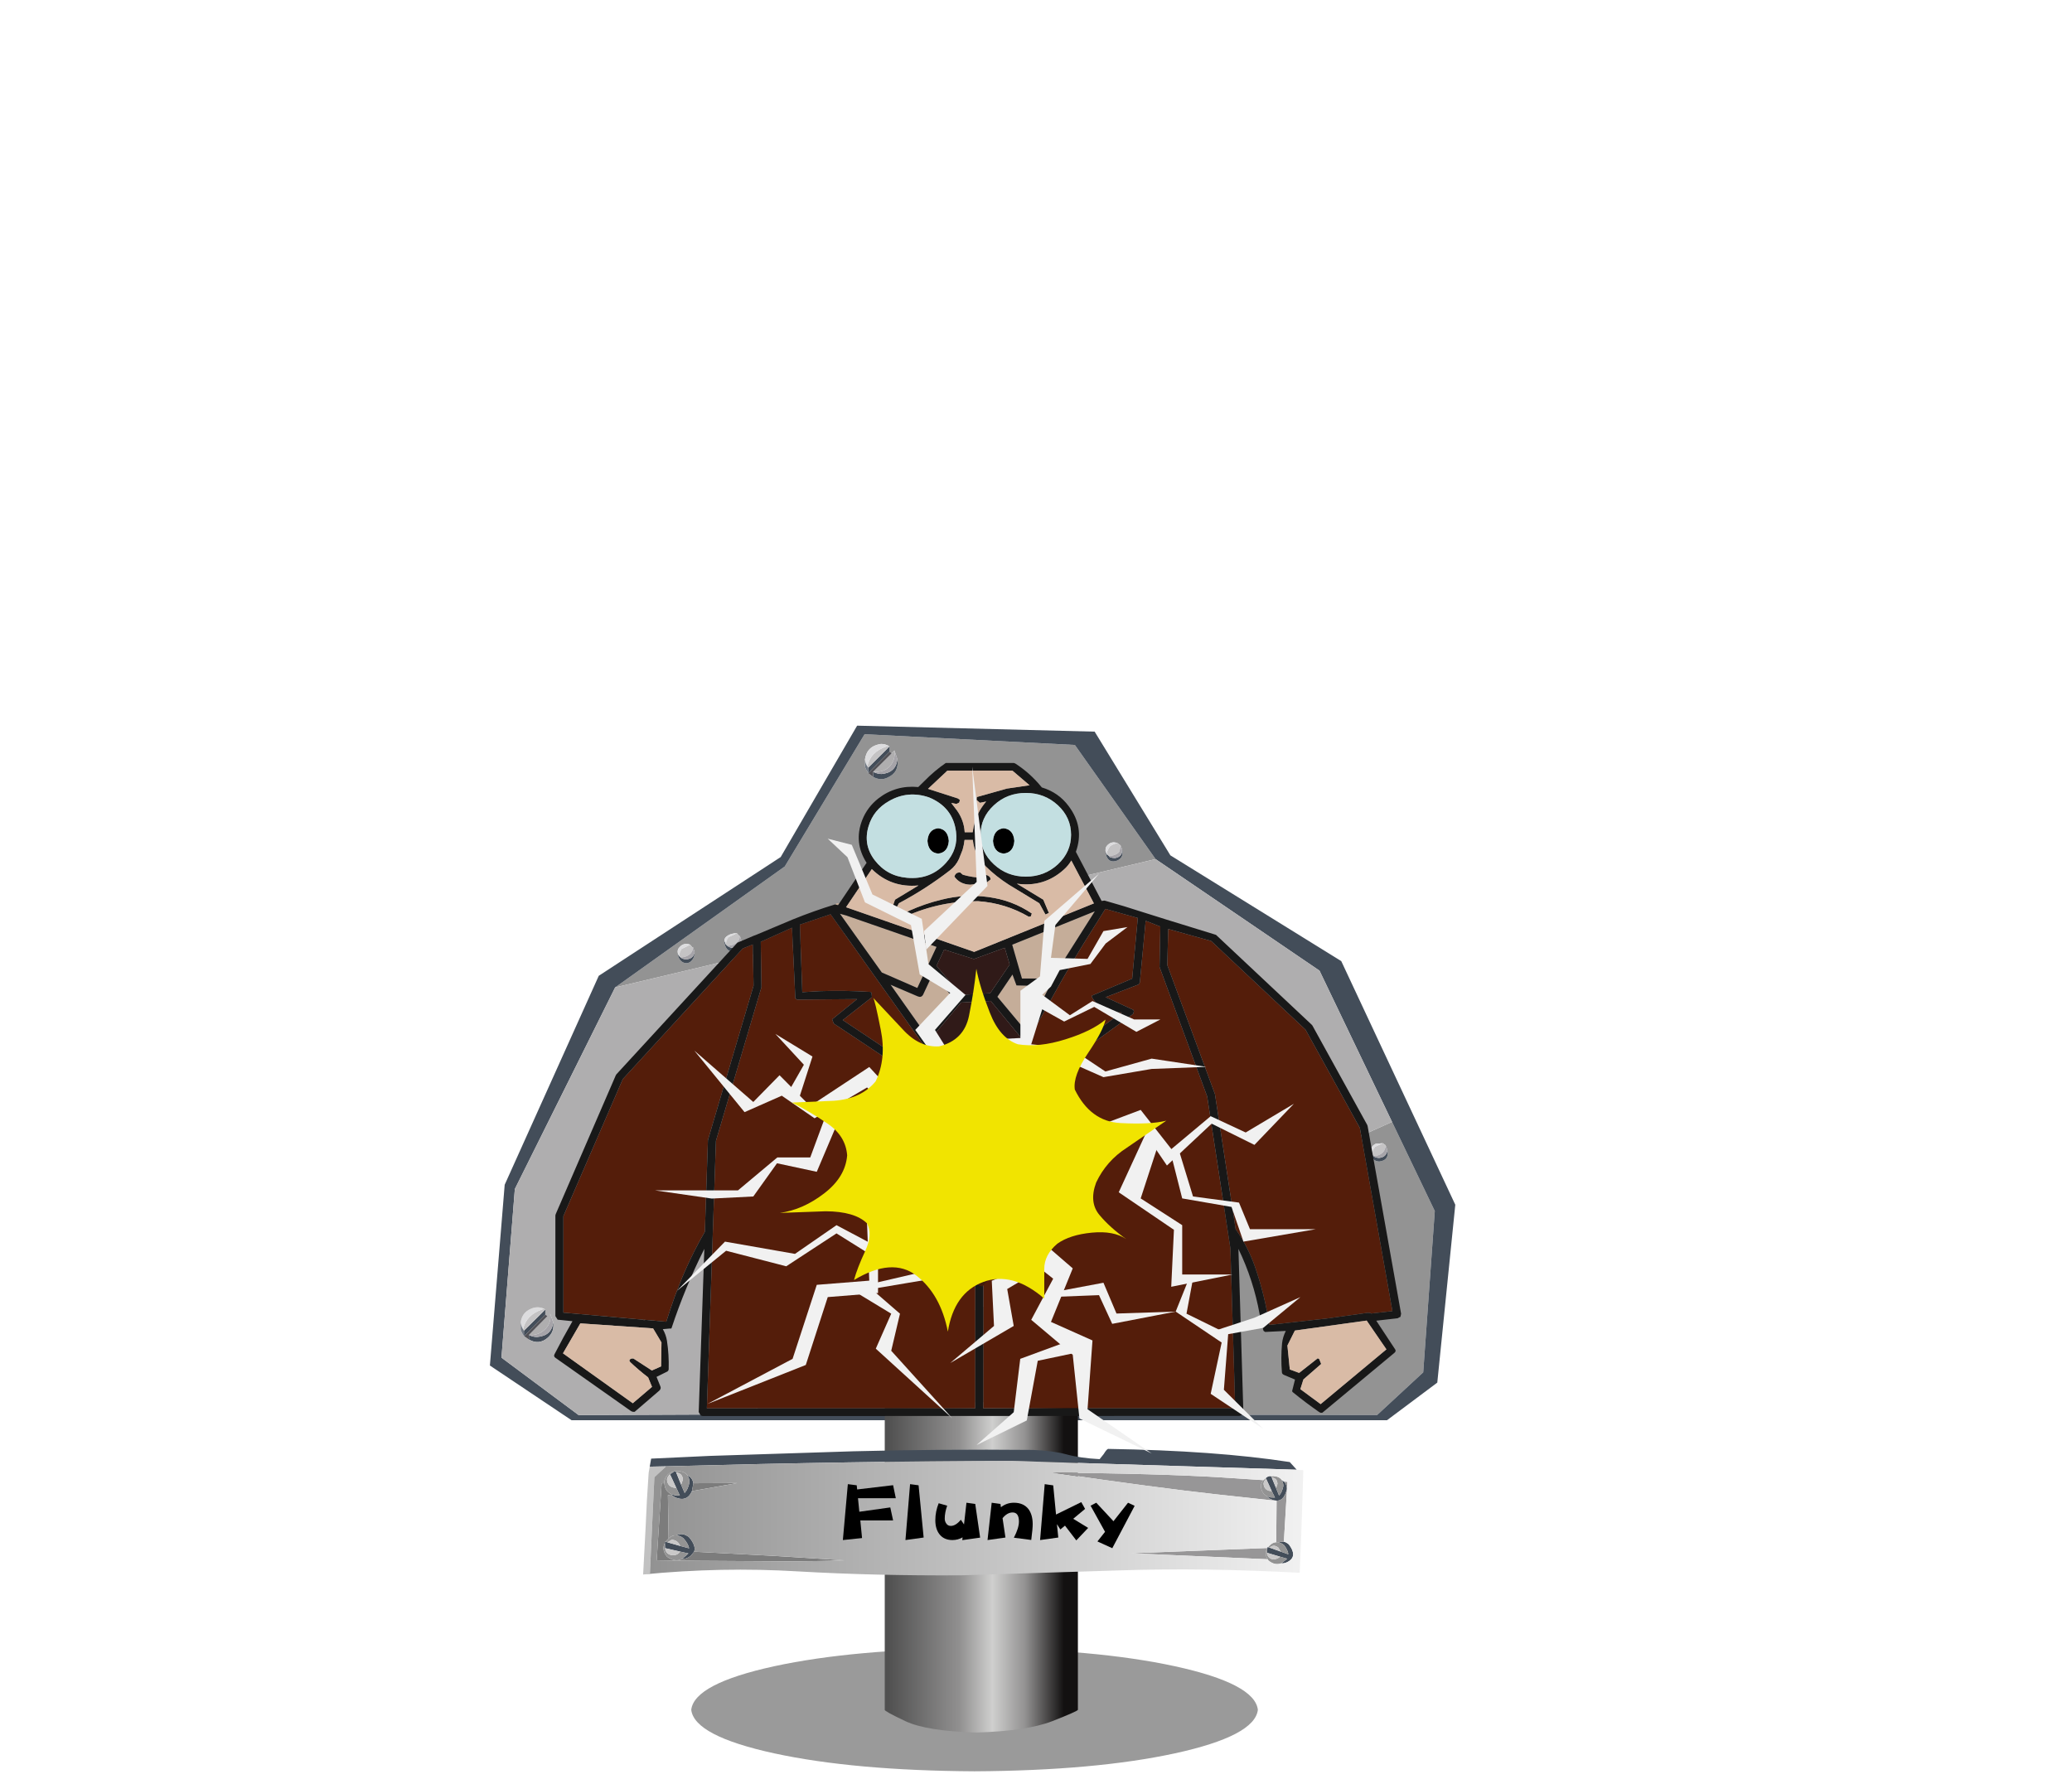 <?xml version="1.0" encoding="UTF-8" standalone="no"?>
<svg xmlns:xlink="http://www.w3.org/1999/xlink" height="139.8px" width="162.8px" xmlns="http://www.w3.org/2000/svg">
  <g transform="matrix(1.0, 0.0, 0.0, 1.0, 76.45, 92.85)">
    <use height="133.95" id="ch" transform="matrix(1.0, 0.0, 0.0, 0.939, -54.05, -79.593)" width="108.0" xlink:href="#sprite0"/>
    <use height="229.7" id="bang" transform="matrix(0.25, 0.0, 0.0, 0.235, -25.0, -32.6)" width="207.7" xlink:href="#sprite2"/>
    <use height="0.0" transform="matrix(1.0, 0.0, 0.0, 1.0, 2.2, 46.95)" width="0.0" xlink:href="#sprite3"/>
    <use height="0.0" id="hitsnd" transform="matrix(1.0, 0.0, 0.0, 1.0, 30.95, 38.55)" width="0.0" xlink:href="#sprite4"/>
  </g>
  <defs>
    <g id="sprite0" transform="matrix(1.0, 0.0, 0.0, 1.0, 54.05, 92.85)">
      <use height="454.95" id="cst" transform="matrix(0.28, 0.0, 0.0, 0.286, -54.058, -88.833)" width="385.95" xlink:href="#sprite1"/>
    </g>
    <g id="sprite1" transform="matrix(1.0, 0.0, 0.0, 1.0, 193.15, 454.95)">
      <use height="203.25" transform="matrix(1.0, 0.0, 0.0, 1.0, -135.65, -306.0)" width="270.9" xlink:href="#shape0"/>
      <use height="36.0" transform="matrix(1.0, 0.0, 0.0, 1.0, -79.15, -36.0)" width="159.0" xlink:href="#shape1"/>
      <use height="96.65" transform="matrix(1.0, 0.0, 0.0, 1.0, -24.85, -108.0)" width="54.2" xlink:href="#shape2"/>
      <use height="37.0" transform="matrix(1.0, 0.0, 0.0, 1.0, -92.65, -94.35)" width="185.25" xlink:href="#shape3"/>
      <use height="18.75" transform="matrix(1.0, 0.0, 0.0, 1.0, -36.6, -84.05)" width="81.85" xlink:href="#text0"/>
      <use height="255.15" transform="matrix(0.749, 0.0, 0.0, 0.749, -117.649, -295.074)" width="317.35" xlink:href="#shape4"/>
      <use height="62.9" transform="matrix(1.0, 0.0, 0.0, 1.0, -29.3, -204.8)" width="60.15" xlink:href="#shape5"/>
    </g>
    <g id="shape0" transform="matrix(1.0, 0.0, 0.0, 1.0, -45.2, -65.9)">
      <path d="M293.5 189.25 L293.55 189.15 293.5 189.25 M295.75 188.1 L293.8 188.25 Q292.55 188.85 292.3 190.3 L292.45 191.4 Q292.85 193.35 294.75 193.45 297.6 193.15 297.05 190.1 L296.55 188.7 295.75 188.1 M298.35 181.85 L310.35 207.95 307.1 255.15 294.15 267.65 139.6 267.35 117.5 266.9 298.35 181.85 M80.35 142.5 L127.95 107.1 150.35 68.4 209.35 71.55 232.0 104.95 80.35 142.5 M221.35 100.3 Q219.6 99.55 218.35 101.05 217.9 101.6 217.95 102.55 L218.15 103.9 Q218.9 106.25 221.2 105.4 223.2 104.5 222.6 102.05 L222.15 100.9 222.05 101.9 222.05 101.85 222.1 100.9 221.35 100.3 M157.05 71.8 Q156.05 71.25 154.95 71.25 151.0 71.85 150.45 75.75 L150.45 77.5 Q150.3 78.05 151.35 79.8 L152.75 80.9 Q154.85 82.1 156.8 81.1 160.1 79.55 159.55 75.7 L158.7 73.15 157.95 74.0 157.35 73.5 157.35 71.95 156.5 72.85 157.3 71.95 157.05 71.8 M115.3 127.6 L114.5 126.65 Q113.05 126.65 112.0 127.3 111.0 127.9 111.0 128.8 110.95 129.85 111.45 130.8 112.1 132.05 113.45 132.0 114.65 132.0 115.35 131.05 116.05 130.0 115.75 128.8 L115.3 127.25 115.3 127.6 M112.55 127.6 L112.25 127.75 112.15 127.8 112.55 127.6 M101.4 130.0 Q99.6 129.3 98.4 130.75 97.8 131.4 97.9 132.2 97.9 133.55 98.6 134.5 99.3 135.4 100.35 135.4 101.3 135.4 102.0 134.45 102.7 133.45 102.65 132.15 L102.15 130.6 102.15 130.95 101.4 130.0 M99.05 131.2 L99.45 131.0 99.15 131.15 99.05 131.2" fill="#939393" fill-rule="evenodd" stroke="none"/>
      <path d="M292.3 190.3 L292.75 191.35 Q292.75 190.3 293.5 189.25 292.8 190.3 292.75 191.35 L293.1 191.75 293.35 191.8 293.05 191.8 Q293.7 192.35 294.7 192.4 296.8 192.2 297.05 190.1 297.6 193.15 294.75 193.45 292.85 193.35 292.45 191.4 L292.3 190.3 M139.6 267.35 L294.15 267.65 307.1 255.15 310.35 207.95 298.35 181.85 278.0 137.6 232.0 104.95 209.35 71.55 150.35 68.4 127.95 107.1 80.35 142.5 52.2 201.5 48.45 250.85 70.1 267.65 139.6 267.35 M296.95 269.15 L68.1 269.15 45.2 253.15 49.35 200.25 75.75 139.1 126.8 104.35 148.25 65.9 214.9 67.65 236.15 103.85 284.1 134.8 316.1 206.1 311.05 258.15 296.95 269.15 M222.05 101.85 L222.05 101.9 221.95 102.25 222.05 101.85 M222.6 102.05 Q223.2 104.5 221.2 105.4 218.9 106.25 218.15 103.9 L217.95 102.55 218.3 103.55 218.9 104.0 Q218.95 104.55 220.6 104.65 222.8 104.25 222.6 102.05 M151.35 78.2 L156.5 72.85 157.35 71.95 157.35 73.5 151.35 79.8 151.35 78.2 M159.55 75.7 Q160.1 79.55 156.8 81.1 154.85 82.1 152.75 80.9 L152.75 79.4 Q153.8 80.0 155.05 80.05 159.15 79.7 159.55 75.7 M115.75 128.8 Q116.05 130.0 115.35 131.05 114.65 132.0 113.45 132.0 112.1 132.05 111.45 130.8 110.95 129.85 111.0 128.8 L111.4 129.9 Q111.45 128.8 112.15 127.8 L112.25 127.75 Q111.5 128.8 111.4 129.9 L111.8 130.3 Q112.45 130.9 113.4 130.9 115.45 130.75 115.75 128.8 M97.9 132.2 Q97.95 132.8 98.3 133.3 98.35 132.2 99.05 131.2 L99.15 131.15 Q98.4 132.2 98.3 133.3 L98.7 133.7 Q99.3 134.25 100.3 134.3 102.35 134.1 102.65 132.15 102.7 133.45 102.0 134.45 101.3 135.4 100.35 135.4 99.3 135.4 98.6 134.5 97.9 133.55 97.9 132.2 M59.9 237.65 L60.75 236.75 60.75 238.25 54.8 244.55 54.75 244.55 54.75 242.95 59.9 237.65 M62.95 240.45 Q63.4 243.2 61.45 245.0 59.0 247.25 56.15 245.55 L56.15 244.2 Q57.2 244.8 58.45 244.8 62.6 244.45 62.95 240.45" fill="#434d59" fill-rule="evenodd" stroke="none"/>
      <path d="M293.55 189.15 L295.75 188.1 296.55 188.7 Q296.55 190.0 295.65 190.9 294.7 191.8 293.4 191.8 L293.35 191.8 293.1 191.75 292.75 191.35 Q292.8 190.3 293.5 189.25 L293.55 189.15 M221.35 100.3 L222.1 100.9 222.05 101.85 221.95 102.25 Q221.95 102.95 221.1 103.45 220.2 104.0 218.9 104.0 L218.3 103.55 Q218.35 102.4 219.2 101.2 220.2 100.4 221.35 100.3 M151.1 77.8 Q152.0 73.55 156.45 72.0 L157.05 71.8 157.3 71.95 156.5 72.85 151.35 78.2 151.1 77.8 M114.5 126.65 L115.3 127.6 Q115.3 128.7 114.25 129.55 113.25 130.3 111.8 130.3 L111.4 129.9 Q111.5 128.8 112.25 127.75 L112.55 127.6 114.5 126.65 M99.45 131.0 L101.4 130.0 102.15 130.95 Q102.15 132.1 101.15 132.9 100.15 133.7 98.7 133.7 L98.3 133.3 Q98.4 132.2 99.15 131.15 L99.45 131.0 M54.5 242.55 Q55.4 238.3 59.85 236.75 L60.45 236.55 60.7 236.75 59.9 237.65 54.75 242.95 54.5 242.55" fill="#c4c3c4" fill-rule="evenodd" stroke="none"/>
      <path d="M293.55 189.15 L293.5 189.25 Q292.75 190.3 292.75 191.35 L292.3 190.3 Q292.55 188.85 293.8 188.25 L295.75 188.1 293.55 189.15 M217.95 102.55 Q217.9 101.6 218.35 101.05 219.6 99.55 221.35 100.3 220.2 100.4 219.2 101.2 218.35 102.4 218.3 103.55 L217.95 102.55 M157.05 71.8 L156.45 72.0 Q152.0 73.55 151.1 77.8 150.5 76.85 150.45 75.75 151.0 71.85 154.95 71.25 156.05 71.25 157.05 71.8 M111.0 128.8 Q111.0 127.9 112.0 127.3 113.05 126.65 114.5 126.65 L112.55 127.6 112.15 127.8 Q111.45 128.8 111.4 129.9 L111.0 128.8 M97.9 132.2 Q97.8 131.4 98.4 130.75 99.6 129.3 101.4 130.0 L99.45 131.0 99.05 131.2 Q98.35 132.2 98.3 133.3 97.95 132.8 97.9 132.2 M53.85 240.5 Q54.2 237.7 56.6 236.6 58.55 235.65 60.45 236.55 L59.85 236.75 Q55.4 238.3 54.5 242.55 53.95 241.6 53.85 240.5" fill="#dcdcde" fill-rule="evenodd" stroke="none"/>
      <path d="M297.05 190.1 Q296.8 192.2 294.7 192.4 293.7 192.35 293.05 191.8 L293.35 191.8 293.4 191.8 Q294.7 191.8 295.65 190.9 296.55 190.0 296.55 188.7 L297.05 190.1 M222.05 101.9 L222.15 100.9 222.6 102.05 Q222.8 104.25 220.6 104.65 218.95 104.55 218.9 104.0 220.2 104.0 221.1 103.45 221.95 102.95 221.95 102.25 L222.05 101.9 M158.7 73.15 L159.55 75.7 Q159.15 79.7 155.05 80.05 153.8 80.0 152.75 79.4 157.25 79.7 158.55 75.7 158.9 74.5 158.7 73.15 M115.3 127.6 L115.3 127.25 115.75 128.8 Q115.45 130.75 113.4 130.9 112.45 130.9 111.8 130.3 113.25 130.3 114.25 129.55 115.3 128.7 115.3 127.6 M102.15 130.95 L102.15 130.6 102.65 132.15 Q102.35 134.1 100.3 134.3 99.3 134.25 98.7 133.7 100.15 133.7 101.15 132.9 102.15 132.1 102.15 130.95 M56.15 244.2 Q58.6 244.4 60.35 242.85 62.6 240.85 62.1 237.95 L62.95 240.45 Q62.6 244.45 58.45 244.8 57.2 244.8 56.15 244.2" fill="#a6a4a9" fill-rule="evenodd" stroke="none"/>
      <path d="M298.35 181.85 L117.5 266.9 139.6 267.35 70.1 267.65 48.45 250.85 52.2 201.5 80.35 142.5 232.0 104.95 278.0 137.6 298.35 181.85 M157.95 74.0 L158.7 73.15 Q158.9 74.5 158.55 75.7 157.25 79.7 152.75 79.4 L157.95 74.0 M60.45 236.55 Q58.55 235.65 56.6 236.6 54.2 237.7 53.85 240.5 L53.85 242.25 Q53.7 242.85 54.75 244.55 L54.8 244.55 56.15 245.55 Q59.0 247.25 61.45 245.0 63.4 243.2 62.95 240.45 L62.1 237.95 Q62.6 240.85 60.35 242.85 58.6 244.4 56.15 244.2 L61.35 238.7 60.75 238.25 60.75 236.75 59.9 237.65 60.7 236.75 60.45 236.55" fill="#afaeaf" fill-rule="evenodd" stroke="none"/>
      <path d="M152.75 80.9 L151.35 79.8 157.35 73.5 157.95 74.0 152.75 79.4 152.75 80.9 M60.75 238.25 L61.35 238.7 56.15 244.2 56.15 245.55 54.8 244.55 60.75 238.25" fill="#525156" fill-rule="evenodd" stroke="none"/>
      <path d="M150.45 75.75 Q150.5 76.85 151.1 77.8 L151.35 78.2 151.35 79.8 Q150.3 78.05 150.45 77.5 L150.45 75.75 M53.85 240.5 Q53.95 241.6 54.5 242.55 L54.75 242.95 54.75 244.55 Q53.7 242.85 53.85 242.25 L53.85 240.5" fill="#727983" fill-rule="evenodd" stroke="none"/>
    </g>
    <g id="shape1" transform="matrix(1.0, 0.0, 0.0, 1.0, 0.0, 0.0)">
      <path d="M135.7 30.75 Q113.3 35.8 79.5 36.0 45.7 35.8 23.3 30.75 0.85 25.65 0.0 18.0 0.85 10.35 23.3 5.25 45.7 0.2 79.5 0.0 113.3 0.2 135.7 5.25 158.15 10.35 159.0 18.0 158.15 25.65 135.7 30.75" fill="#000000" fill-opacity="0.396" fill-rule="evenodd" stroke="none"/>
    </g>
    <g id="shape2" transform="matrix(1.0, 0.0, 0.0, 1.0, 0.0, 0.0)">
      <path d="M5.85 93.35 Q-0.15 90.4 0.0 90.0 L0.0 0.0 54.2 0.0 54.2 90.0 Q54.15 90.4 46.95 93.35 39.7 96.25 25.65 96.65 11.8 96.25 5.85 93.35" fill="url(#gradient0)" fill-rule="evenodd" stroke="none"/>
    </g>
    <linearGradient gradientTransform="matrix(0.03, 0.0, 0.0, 0.03, 25.7, 48.35)" gradientUnits="userSpaceOnUse" id="gradient0" spreadMethod="pad" x1="-819.2" x2="819.2">
      <stop offset="0.0" stop-color="#515151"/>
      <stop offset="0.404" stop-color="#919090"/>
      <stop offset="0.592" stop-color="#cfcfce"/>
      <stop offset="0.78" stop-color="#929191"/>
      <stop offset="1.0" stop-color="#131111"/>
    </linearGradient>
    <g id="shape3" transform="matrix(1.0, 0.0, 0.0, 1.0, -0.05, 0.0)">
      <path d="M185.25 8.2 L185.3 8.25 185.25 8.25 185.25 8.2 M1.9 5.2 L2.3 2.85 18.75 2.05 59.05 0.7 Q83.4 0.05 109.4 0.3 115.1 0.55 118.85 1.6 122.65 2.7 128.15 3.0 L129.3 1.5 Q130.05 0.2 130.5 0.0 160.7 0.5 181.5 3.85 L183.45 6.1 103.3 3.5 Q60.0 3.6 6.5 5.1 L1.9 5.2 M176.25 8.0 L176.45 8.4 177.65 11.45 178.5 13.65 Q179.3 12.8 179.7 10.9 179.7 9.8 179.25 9.1 L179.9 9.55 Q180.65 10.3 180.7 11.75 179.85 15.7 177.15 15.05 175.8 14.75 175.1 13.85 L176.15 14.2 177.35 14.25 176.45 12.35 174.9 8.8 174.8 8.5 174.95 8.35 Q175.75 7.8 176.25 8.0 M178.25 27.3 L179.85 27.15 Q180.5 27.3 181.25 27.95 183.6 31.2 181.35 32.8 180.2 33.6 179.1 33.5 L180.8 32.15 178.8 31.55 175.1 30.4 175.2 29.1 175.2 29.0 175.25 28.7 175.4 28.75 175.85 28.9 178.95 30.05 181.1 30.85 Q181.0 29.65 179.9 28.15 179.05 27.45 178.25 27.3 M9.35 6.95 L10.7 10.45 11.7 12.9 Q12.6 11.95 13.05 9.85 13.05 8.55 12.5 7.75 13.85 8.35 14.15 10.05 L13.75 12.35 Q12.6 15.1 10.15 14.55 8.75 14.25 8.0 13.4 L7.85 13.2 9.0 13.6 10.35 13.65 9.35 11.4 7.6 7.45 8.75 6.6 9.2 6.55 9.35 6.95 M9.4 25.3 Q11.0 24.35 12.9 25.8 15.0 28.35 14.35 30.1 L13.4 31.3 Q12.2 32.25 10.95 32.25 L12.75 30.6 10.4 30.05 6.2 29.05 6.15 27.55 6.15 27.1 6.35 27.15 6.9 27.35 10.45 28.4 12.95 29.1 Q12.75 27.8 11.35 26.15 10.35 25.35 9.4 25.3" fill="#434d59" fill-rule="evenodd" stroke="none"/>
      <path d="M0.05 36.7 L0.75 22.9 Q1.05 14.95 1.6 7.0 L1.9 5.2 6.5 5.1 3.2 8.3 1.95 36.45 0.05 36.7" fill="#c1c1c1" fill-rule="evenodd" stroke="none"/>
      <path d="M13.75 12.35 L14.15 10.05 26.45 10.0 13.75 12.35 M8.0 13.4 L7.0 13.55 7.2 26.2 6.35 27.15 6.15 27.1 6.15 27.55 Q5.15 29.5 6.75 31.55 8.95 33.2 10.95 32.25 12.2 32.25 13.4 31.3 L14.35 30.1 16.45 30.2 36.65 31.3 56.5 32.6 Q50.4 32.9 38.0 32.9 L15.1 32.75 3.85 32.6 5.25 10.05 6.0 10.05 Q6.15 12.3 7.85 13.2 L8.0 13.4" fill="#7c7c7c" fill-rule="evenodd" stroke="none"/>
      <path d="M175.1 13.85 Q175.8 14.75 177.15 15.05 179.85 15.7 180.7 11.75 180.65 10.3 179.9 9.55 L180.85 9.65 179.85 27.15 178.25 27.3 177.7 27.3 177.8 15.2 160.95 13.3 Q144.35 11.4 115.0 6.95 144.55 7.2 162.45 8.35 L174.1 9.15 Q173.65 9.7 173.4 10.6 173.45 12.95 175.1 13.85 M175.3 32.3 L137.05 30.55 175.2 29.0 175.2 29.1 Q174.3 30.55 175.3 32.3" fill="#979697" fill-rule="evenodd" stroke="none"/>
      <path d="M176.45 8.4 L176.25 8.0 176.9 7.95 Q178.55 8.05 179.25 9.1 179.7 9.8 179.7 10.9 179.3 12.8 178.5 13.65 L177.65 11.45 178.05 10.25 Q178.0 8.55 176.45 8.4 M174.8 8.5 L174.9 8.8 Q174.35 9.2 174.15 10.05 174.2 11.9 175.85 12.3 L176.45 12.35 177.35 14.25 176.15 14.2 175.1 13.85 Q173.45 12.95 173.4 10.6 173.65 9.7 174.1 9.15 L174.8 8.5 M177.7 27.3 L178.25 27.3 Q179.05 27.45 179.9 28.15 181.0 29.65 181.1 30.85 L178.95 30.05 178.3 28.9 Q177.0 27.8 175.85 28.9 L175.4 28.75 175.8 28.3 Q176.7 27.35 177.7 27.3 M179.1 33.5 Q177.3 34.2 175.5 32.65 L175.3 32.3 Q174.3 30.55 175.2 29.1 L175.1 30.4 Q175.25 32.1 176.95 32.35 178.0 32.25 178.8 31.55 L180.8 32.15 179.1 33.5 M10.7 10.45 L11.2 9.05 Q11.15 7.15 9.35 6.95 L9.2 6.55 9.9 6.5 Q11.75 6.6 12.5 7.75 13.05 8.55 13.05 9.85 12.6 11.95 11.7 12.9 L10.7 10.45 M7.2 26.2 Q8.2 25.2 9.4 25.3 10.35 25.35 11.35 26.15 12.75 27.8 12.95 29.1 L10.45 28.4 Q9.75 26.65 8.05 26.6 L6.9 27.35 6.35 27.15 7.2 26.2 M6.0 10.05 L5.95 9.55 Q6.6 7.0 8.75 6.6 L7.6 7.45 Q7.0 7.9 6.75 8.85 6.8 10.95 8.7 11.35 L9.35 11.4 10.35 13.65 9.0 13.6 7.85 13.2 Q6.15 12.3 6.0 10.05 M6.15 27.55 L6.2 29.05 Q6.45 30.9 8.2 31.1 9.7 31.2 10.4 30.05 L12.75 30.6 10.95 32.25 Q8.95 33.2 6.75 31.55 5.15 29.5 6.15 27.55" fill="#939393" fill-rule="evenodd" stroke="none"/>
      <path d="M174.9 8.8 L176.45 12.35 175.85 12.3 Q174.2 11.9 174.15 10.05 174.35 9.2 174.9 8.8 M177.65 11.45 L176.45 8.4 Q178.0 8.55 178.05 10.25 L177.65 11.45 M175.85 28.9 Q177.0 27.8 178.3 28.9 L178.95 30.05 175.85 28.9 M175.1 30.4 L178.8 31.55 Q178.0 32.25 176.95 32.35 175.25 32.1 175.1 30.4 M9.35 6.95 Q11.15 7.15 11.2 9.05 L10.7 10.45 9.35 6.95 M9.35 11.4 L8.7 11.35 Q6.8 10.95 6.75 8.85 7.0 7.9 7.6 7.45 L9.35 11.4 M10.45 28.4 L6.9 27.35 8.05 26.6 Q9.75 26.65 10.45 28.4 M6.2 29.05 L10.4 30.05 Q9.7 31.2 8.2 31.1 6.45 30.9 6.2 29.05" fill="#c9c8c8" fill-rule="evenodd" stroke="none"/>
      <path d="M183.45 6.1 L185.3 6.25 185.25 8.2 185.25 8.25 185.1 13.45 184.65 27.3 184.3 36.25 Q157.35 34.75 133.85 35.55 L89.2 37.0 Q65.15 37.15 43.55 35.85 22.0 34.5 0.05 36.75 L0.05 36.7 1.95 36.45 3.2 8.3 6.5 5.1 Q60.0 3.6 103.3 3.5 L183.45 6.1 M176.25 8.0 Q175.75 7.8 174.95 8.35 L174.8 8.5 174.1 9.15 162.45 8.35 Q144.55 7.2 115.0 6.95 144.35 11.4 160.95 13.3 L177.8 15.2 177.7 27.3 Q176.7 27.35 175.8 28.3 L175.4 28.75 175.25 28.7 175.2 29.0 137.05 30.55 175.3 32.3 175.5 32.65 Q177.3 34.2 179.1 33.5 180.2 33.6 181.35 32.8 183.6 31.2 181.25 27.95 180.5 27.3 179.85 27.15 L180.85 9.65 179.9 9.55 179.25 9.1 Q178.55 8.05 176.9 7.95 L176.25 8.0 M12.5 7.75 Q11.75 6.6 9.9 6.5 L9.2 6.55 8.75 6.6 Q6.6 7.0 5.95 9.55 L6.0 10.05 5.25 10.05 3.85 32.6 15.1 32.75 38.0 32.9 Q50.4 32.9 56.5 32.6 L36.65 31.3 16.45 30.2 14.35 30.1 Q15.0 28.35 12.9 25.8 11.0 24.35 9.4 25.3 8.2 25.2 7.2 26.2 L7.0 13.55 8.0 13.4 Q8.75 14.25 10.15 14.55 12.6 15.1 13.75 12.35 L26.45 10.0 14.15 10.05 Q13.85 8.35 12.5 7.75" fill="url(#gradient1)" fill-rule="evenodd" stroke="none"/>
    </g>
    <linearGradient gradientTransform="matrix(0.113, 0.0, 0.0, 0.02, 92.65, 20.25)" gradientUnits="userSpaceOnUse" id="gradient1" spreadMethod="pad" x1="-819.2" x2="819.2">
      <stop offset="0.0" stop-color="#919191"/>
      <stop offset="1.0" stop-color="#f1f1f1"/>
    </linearGradient>
    <g id="text0" transform="matrix(1.0, 0.0, 0.0, 1.0, -1.3, -5.65)">
      <g transform="matrix(1.0, 0.0, 0.0, 1.0, 0.0, 0.0)">
        <use fill="#000000" height="18.75" transform="matrix(0.508, 0.0, 0.0, 0.508, 0.0, 22.0)" width="81.85" xlink:href="#font_______W7_F0"/>
        <use fill="#000000" height="18.75" transform="matrix(0.508, 0.0, 0.0, 0.508, 16.65, 22.0)" width="81.85" xlink:href="#font_______W7_l0"/>
        <use fill="#000000" height="18.75" transform="matrix(0.508, 0.0, 0.0, 0.508, 26.2, 22.0)" width="81.85" xlink:href="#font_______W7_u0"/>
        <use fill="#000000" height="18.75" transform="matrix(0.508, 0.0, 0.0, 0.508, 40.85, 22.0)" width="81.85" xlink:href="#font_______W7_n0"/>
        <use fill="#000000" height="18.75" transform="matrix(0.508, 0.0, 0.0, 0.508, 55.6, 22.0)" width="81.85" xlink:href="#font_______W7_k0"/>
        <use fill="#000000" height="18.75" transform="matrix(0.508, 0.0, 0.0, 0.508, 70.55, 22.0)" width="81.85" xlink:href="#font_______W7_y0"/>
      </g>
    </g>
    <g id="font_______W7_F0">
      <path d="M30.3 -31.55 L30.3 -31.55 10.45 -29.1 10.2 -31.5 5.3 -32.15 2.55 0.05 13.15 -1.1 12.2 -11.25 30.3 -11.25 28.75 -18.75 11.65 -16.25 10.9 -24.05 31.8 -24.05 30.3 -31.55" fill-rule="evenodd" stroke="none"/>
    </g>
    <g id="font_______W7_l0">
      <path d="M11.6 -31.5 L11.6 -31.5 6.9 -32.15 4.35 0.05 14.4 -1.4 11.6 -31.5" fill-rule="evenodd" stroke="none"/>
    </g>
    <g id="font_______W7_u0">
      <path d="M24.1 -20.75 L24.1 -20.75 19.25 -21.45 17.9 -8.95 16.15 -11.65 Q13.35 -8.1 10.6 -8.1 9.0 -8.1 8.15 -9.4 7.25 -10.65 7.25 -12.3 7.25 -15.75 8.6 -19.75 L3.9 -21.15 Q2.05 -16.35 2.05 -11.4 2.05 -6.45 4.25 -3.4 6.75 0.05 11.5 0.05 14.55 0.05 17.1 -1.5 L16.95 0.1 26.8 -1.35 24.1 -20.75" fill-rule="evenodd" stroke="none"/>
    </g>
    <g id="font_______W7_n0">
      <path d="M27.0 -9.05 L27.0 -9.05 Q27.0 -14.5 24.65 -17.8 21.9 -21.45 16.6 -21.45 12.6 -21.45 9.45 -18.85 L9.2 -20.75 4.35 -21.45 2.05 0.05 11.95 -1.4 10.35 -12.55 Q12.95 -15.85 15.9 -15.85 19.4 -15.85 19.4 -10.6 19.4 -6.9 16.6 -1.3 L26.2 0.0 Q27.0 -6.5 27.0 -9.05" fill-rule="evenodd" stroke="none"/>
    </g>
    <g id="font_______W7_k0">
      <path d="M20.35 -12.2 L20.35 -12.2 26.9 -17.9 24.8 -21.8 10.85 -14.65 9.3 -31.45 4.6 -32.15 2.05 0.05 12.1 -1.4 11.35 -9.1 13.25 -6.05 15.8 -8.25 22.05 0.25 28.6 -6.95 20.35 -12.2" fill-rule="evenodd" stroke="none"/>
    </g>
    <g id="font_______W7_y0">
      <path d="M21.2 -21.45 L21.2 -21.45 13.15 -10.8 3.65 -21.45 0.5 -19.75 8.5 -4.7 4.3 0.85 12.5 4.75 24.85 -19.65 21.2 -21.45" fill-rule="evenodd" stroke="none"/>
    </g>
    <g id="shape4" transform="matrix(1.0, 0.0, 0.0, 1.0, 1.4, 1.5)">
      <path d="M74.2 65.7 L73.4 66.0 72.6 65.75 74.2 65.7" fill="#939393" fill-rule="evenodd" stroke="none"/>
      <path d="M167.05 33.9 Q163.4 33.5 163.05 28.95 163.4 24.4 167.05 24.0 170.7 24.4 171.05 28.95 170.7 33.5 167.05 33.9 M146.5 28.95 Q146.15 33.5 142.5 33.9 138.85 33.5 138.5 28.95 138.85 24.4 142.5 24.0 146.15 24.4 146.5 28.95" fill="#000000" fill-rule="evenodd" stroke="none"/>
      <path d="M200.05 89.85 Q203.55 96.35 211.35 95.95 L162.45 132.95 Q175.55 107.95 189.0 83.1 192.8 76.1 196.9 69.25 L205.15 55.5 217.3 59.05 215.2 82.75 200.1 89.4 200.05 89.85 M218.05 84.35 L220.25 60.15 225.75 62.4 225.45 78.2 243.3 128.8 252.0 188.2 253.8 250.6 159.4 250.65 159.45 140.65 161.4 137.5 215.2 96.8 215.6 96.45 215.85 95.45 215.6 94.95 205.25 90.0 217.55 85.05 218.05 84.35 M228.7 63.35 L244.8 68.05 280.15 102.7 300.5 141.1 312.7 212.65 304.7 213.6 304.4 213.4 303.55 213.3 287.4 215.65 287.2 215.65 266.6 218.05 Q264.85 206.3 261.2 195.3 258.6 187.55 253.95 180.6 L246.25 128.15 246.2 127.85 228.35 77.45 228.7 63.35 M89.65 90.95 L112.15 90.75 102.8 98.65 103.4 100.3 151.6 133.7 156.45 140.7 156.4 250.65 55.85 250.65 59.25 146.15 76.3 86.1 76.05 68.35 87.75 62.85 89.0 90.5 89.65 90.95 M91.6 88.05 L90.7 61.65 102.2 57.6 151.7 130.15 106.75 98.95 117.7 90.0 117.55 88.35 117.25 87.95 Q107.6 87.3 98.0 87.65 L91.6 88.05 M69.3 70.95 L73.05 69.4 73.35 85.5 56.25 145.85 55.1 181.65 Q50.9 189.2 47.55 197.25 46.55 199.6 45.65 202.05 L43.85 206.9 42.2 211.85 40.65 216.8 32.05 216.0 32.95 216.55 31.85 216.0 2.1 213.25 2.1 175.55 24.35 122.0 69.3 70.95" fill="#541d0a" fill-rule="evenodd" stroke="none"/>
      <path d="M105.5 53.3 L105.0 54.05 103.9 53.75 104.5 53.3 105.5 53.3 M171.85 85.4 L184.3 85.7 175.5 103.35 164.7 89.85 170.35 81.15 171.85 85.4 M186.85 85.55 L186.85 85.5 186.9 85.5 186.85 85.55 M185.25 82.7 L173.9 82.7 170.25 69.5 201.2 56.45 185.25 82.7 M108.0 58.05 L141.9 70.35 134.7 86.4 121.4 80.35 105.7 57.4 108.0 58.05 M134.9 89.7 Q136.2 90.25 136.85 89.05 L140.55 80.8 148.4 90.65 137.55 104.1 124.7 85.15 134.9 89.7" fill="#c5ad99" fill-rule="evenodd" stroke="none"/>
      <path d="M105.5 53.3 L115.7 37.5 Q110.8 29.55 114.05 20.8 115.95 15.75 120.1 12.35 126.65 7.05 135.05 7.9 L137.3 5.6 Q141.1 1.55 145.35 -1.5 L170.9 -1.5 171.4 -1.3 Q177.05 2.5 181.35 8.05 187.6 10.0 191.4 15.35 197.4 23.65 194.1 33.2 L203.75 52.4 204.85 52.25 Q212.1 54.35 219.25 56.8 L227.95 59.65 246.3 65.55 246.6 65.65 282.4 100.7 282.7 101.05 303.25 139.9 303.4 140.35 315.95 213.7 315.7 214.9 315.35 215.05 314.65 215.45 306.65 216.4 313.75 227.65 Q314.15 228.35 313.4 229.0 L286.45 252.35 285.9 252.4 Q285.4 252.25 285.05 251.95 280.1 248.35 275.45 244.4 275.1 244.15 275.15 243.75 L276.2 239.4 272.0 237.55 Q271.35 237.2 271.3 236.65 270.85 230.9 271.35 225.25 271.6 222.8 272.75 220.4 L265.0 220.8 264.4 220.35 Q263.5 217.15 262.95 213.85 260.65 200.55 255.0 188.35 L256.85 252.05 256.5 253.2 255.35 253.6 54.3 253.65 53.55 253.45 52.8 252.1 54.9 188.35 Q47.7 203.3 42.65 219.2 42.55 219.6 42.1 219.45 L39.35 219.7 Q40.55 221.9 40.9 224.25 41.7 229.7 41.55 235.25 41.55 235.9 41.05 236.25 L37.0 238.35 38.45 242.1 Q38.8 243.0 38.0 243.75 L28.8 252.0 Q27.95 252.1 27.35 251.65 L-0.95 230.85 Q-1.65 230.3 -1.2 229.45 2.0 222.95 5.5 216.6 L-0.05 216.0 -0.9 214.6 -0.9 175.25 -0.75 174.7 21.7 120.6 21.95 120.15 67.3 68.7 73.4 66.0 74.2 65.7 88.1 59.6 Q96.05 56.25 103.9 53.75 L105.0 54.05 105.5 53.3 M175.35 10.2 Q168.35 10.2 163.4 15.0 158.4 19.8 158.4 26.55 158.4 33.3 163.4 38.1 168.35 42.9 175.35 42.9 182.35 42.9 187.35 38.1 192.3 33.3 192.3 26.55 192.3 19.8 187.35 15.0 182.35 10.2 175.35 10.2 M176.75 7.2 L170.35 1.5 145.95 1.5 138.7 8.6 149.9 12.35 150.65 12.95 150.4 13.95 149.35 14.5 147.4 14.1 149.6 17.1 Q152.2 20.95 152.45 25.55 L155.45 25.55 155.8 23.4 Q156.9 17.9 160.5 13.55 L158.15 14.05 156.9 12.95 157.0 11.8 168.25 8.5 176.75 7.2 M177.25 58.4 L176.5 58.6 Q167.75 53.25 157.5 52.5 143.25 52.35 130.2 58.5 L129.7 57.3 Q130.65 56.7 131.7 56.2 137.45 53.5 143.55 51.95 152.35 49.6 161.15 50.85 170.25 52.05 177.6 57.3 L177.25 58.4 M192.4 36.6 Q191.25 38.65 189.55 40.2 182.1 47.15 172.0 45.65 L181.9 51.9 184.0 57.1 182.7 57.7 180.4 53.3 168.9 46.0 Q164.2 42.85 160.3 38.85 156.1 34.6 155.5 28.55 L152.4 28.55 152.1 30.55 151.65 32.45 150.3 36.0 Q149.15 38.65 146.9 40.45 138.0 47.65 127.8 53.3 L125.5 57.7 124.5 57.4 126.35 51.9 135.15 46.35 Q124.85 47.35 117.65 39.95 L108.0 54.85 156.0 72.3 200.85 53.35 192.4 36.6 M162.0 88.45 L169.3 77.25 167.45 70.7 155.9 75.1 144.75 71.4 141.9 77.75 151.0 89.1 162.0 88.45 M171.85 85.4 L170.35 81.15 164.7 89.85 175.5 103.35 184.3 85.7 171.85 85.4 M200.05 89.85 L200.1 89.4 215.2 82.75 217.3 59.05 205.15 55.5 196.9 69.25 Q192.8 76.1 189.0 83.1 175.55 107.95 162.45 132.95 L211.35 95.95 Q203.55 96.35 200.05 89.85 M186.85 85.55 L186.9 85.5 186.85 85.5 186.85 85.55 M185.25 82.7 L201.2 56.45 170.25 69.5 173.9 82.7 185.25 82.7 M228.7 63.35 L228.35 77.45 246.2 127.85 246.25 128.15 253.95 180.6 Q258.6 187.55 261.2 195.3 264.85 206.3 266.6 218.05 L287.2 215.65 287.4 215.65 303.55 213.3 304.4 213.4 304.7 213.6 312.7 212.65 300.5 141.1 280.15 102.7 244.8 68.05 228.7 63.35 M218.05 84.35 L217.55 85.05 205.25 90.0 215.6 94.95 215.85 95.45 215.6 96.45 215.2 96.8 161.4 137.5 159.45 140.65 159.4 250.65 253.8 250.6 252.0 188.2 243.3 128.8 225.45 78.2 225.75 62.4 220.25 60.15 218.05 84.35 M173.8 106.1 L162.2 91.45 151.1 92.1 139.35 106.7 158.25 134.3 173.8 106.1 M139.1 11.95 Q131.15 9.1 124.05 13.4 118.3 16.8 116.45 23.15 114.3 30.45 118.75 36.5 123.35 42.7 130.85 43.35 139.65 44.2 145.45 37.5 150.05 32.2 149.2 25.4 148.05 15.8 139.1 11.95 M150.8 41.3 L151.75 42.15 Q155.2 43.2 159.05 43.35 L160.0 42.25 Q160.75 42.15 161.45 42.7 162.2 43.2 162.1 44.05 L160.45 45.4 154.5 46.05 Q150.65 45.9 148.6 42.9 149.05 41.1 150.8 41.3 M108.0 58.05 L105.7 57.4 121.4 80.35 134.7 86.4 141.9 70.35 108.0 58.05 M91.6 88.05 L98.0 87.65 Q107.6 87.3 117.25 87.95 L117.55 88.35 117.7 90.0 106.75 98.95 151.7 130.15 102.2 57.6 90.7 61.65 91.6 88.05 M89.65 90.95 L89.0 90.5 87.75 62.85 76.05 68.35 76.3 86.1 59.25 146.15 55.85 250.65 156.4 250.65 156.45 140.7 151.6 133.7 103.4 100.3 102.8 98.65 112.15 90.75 89.65 90.95 M134.9 89.7 L124.7 85.15 137.55 104.1 148.4 90.65 140.55 80.8 136.85 89.05 Q136.2 90.25 134.9 89.7 M69.3 70.95 L24.35 122.0 2.1 175.55 2.1 213.25 31.85 216.0 32.95 216.55 32.05 216.0 40.65 216.8 42.2 211.85 43.85 206.9 45.65 202.05 Q46.55 199.6 47.55 197.25 50.9 189.2 55.1 181.65 L56.25 145.85 73.35 85.5 73.05 69.4 69.3 70.95 M38.85 224.9 L35.7 219.4 8.45 217.45 1.95 229.15 28.1 248.65 35.3 242.25 33.85 238.55 Q30.35 235.75 27.2 232.65 26.35 231.8 27.5 231.2 L28.3 231.15 35.25 235.85 38.7 234.25 38.85 224.9 M284.7 231.1 L285.25 231.35 286.0 233.3 279.35 239.35 278.2 243.15 285.8 249.0 310.45 227.6 303.05 216.35 276.15 220.25 273.35 226.1 274.25 235.45 277.75 236.8 284.7 231.1" fill="#181818" fill-rule="evenodd" stroke="none"/>
      <path d="M176.75 7.2 L168.25 8.5 157.0 11.8 156.9 12.95 158.15 14.05 160.5 13.55 Q156.9 17.9 155.8 23.4 L155.45 25.55 152.45 25.55 Q152.2 20.95 149.6 17.1 L147.4 14.1 149.35 14.5 150.4 13.95 150.65 12.95 149.9 12.35 138.7 8.6 145.95 1.5 170.35 1.5 176.75 7.2 M192.4 36.6 L200.85 53.35 156.0 72.3 108.0 54.85 117.65 39.95 Q124.85 47.35 135.15 46.35 L126.35 51.9 124.5 57.4 125.5 57.7 127.8 53.3 Q138.0 47.65 146.9 40.45 149.15 38.65 150.3 36.0 L151.65 32.45 152.1 30.55 152.4 28.55 155.5 28.55 Q156.1 34.6 160.3 38.85 164.2 42.85 168.9 46.0 L180.4 53.3 182.7 57.7 184.0 57.1 181.9 51.9 172.0 45.65 Q182.1 47.15 189.55 40.2 191.25 38.65 192.4 36.6 M177.25 58.4 L177.6 57.3 Q170.25 52.05 161.15 50.85 152.35 49.6 143.55 51.95 137.45 53.5 131.7 56.2 130.65 56.7 129.7 57.3 L130.2 58.5 Q143.25 52.35 157.5 52.5 167.75 53.25 176.5 58.6 L177.25 58.4 M150.8 41.3 Q149.05 41.1 148.6 42.9 150.65 45.9 154.5 46.05 L160.45 45.4 162.1 44.05 Q162.2 43.2 161.45 42.7 160.75 42.15 160.0 42.25 L159.05 43.35 Q155.2 43.2 151.75 42.15 L150.8 41.3 M38.85 224.9 L38.7 234.25 35.25 235.85 28.3 231.15 27.5 231.2 Q26.35 231.8 27.2 232.65 30.35 235.75 33.85 238.55 L35.3 242.25 28.1 248.65 1.95 229.15 8.45 217.45 35.7 219.4 38.85 224.9 M284.7 231.1 L277.75 236.8 274.25 235.45 273.35 226.1 276.15 220.25 303.05 216.35 310.45 227.6 285.8 249.0 278.2 243.15 279.35 239.35 286.0 233.3 285.25 231.35 284.7 231.1" fill="#d9bba6" fill-rule="evenodd" stroke="none"/>
      <path d="M175.35 10.2 Q182.35 10.2 187.35 15.0 192.3 19.8 192.3 26.55 192.3 33.3 187.35 38.1 182.35 42.9 175.35 42.9 168.35 42.9 163.4 38.1 158.4 33.3 158.4 26.55 158.4 19.8 163.4 15.0 168.35 10.2 175.35 10.2 M167.05 33.9 Q170.7 33.5 171.05 28.95 170.7 24.4 167.05 24.0 163.4 24.4 163.05 28.95 163.4 33.5 167.05 33.9 M139.1 11.95 Q148.05 15.8 149.2 25.4 150.05 32.2 145.45 37.5 139.65 44.2 130.85 43.35 123.35 42.7 118.75 36.5 114.3 30.45 116.45 23.15 118.3 16.8 124.05 13.4 131.15 9.1 139.1 11.95 M146.5 28.95 Q146.15 24.4 142.5 24.0 138.85 24.4 138.5 28.95 138.85 33.5 142.5 33.9 146.15 33.5 146.5 28.95" fill="#c3dfe1" fill-rule="evenodd" stroke="none"/>
      <path d="M162.0 88.45 L151.0 89.1 141.9 77.75 144.75 71.4 155.9 75.1 167.45 70.7 169.3 77.25 162.0 88.45 M173.8 106.1 L158.25 134.3 139.35 106.7 151.1 92.1 162.2 91.45 173.8 106.1" fill="#301a18" fill-rule="evenodd" stroke="none"/>
    </g>
    <g id="shape5" transform="matrix(1.0, 0.0, 0.0, 1.0, -0.15, 0.0)">
      <path d="M41.2 3.95 L41.15 4.0 41.3 4.0 44.35 3.65 45.1 3.6 49.85 3.3 50.1 7.7 50.1 10.1 49.75 10.45 47.5 10.8 45.55 11.05 44.6 11.15 36.4 11.95 33.15 17.35 Q38.35 28.65 45.4 38.9 L48.7 43.9 40.45 52.5 40.25 52.7 38.35 54.95 36.45 57.35 35.6 58.4 34.3 60.1 33.5 61.15 32.05 62.9 Q30.6 62.8 29.95 61.3 L29.3 60.4 28.2 58.8 27.65 57.95 26.25 56.0 25.6 55.0 Q21.25 48.5 15.35 43.2 L15.05 42.65 Q23.8 32.45 27.0 19.2 L27.55 17.35 24.35 12.1 15.95 11.2 14.75 11.05 12.8 10.8 11.4 10.55 Q10.85 10.45 10.8 10.0 L10.75 9.2 10.75 7.2 11.0 3.3 16.05 3.65 18.8 3.95 19.5 4.05 19.3 3.75 Q18.95 3.3 19.25 2.85 L19.5 2.5 23.6 2.4 36.5 2.4 41.35 2.85 41.2 3.95 M44.4 6.85 L42.0 9.25 42.85 9.45 Q44.45 9.3 44.6 7.7 L44.4 6.85 M41.3 8.5 L43.65 6.15 Q41.6 5.6 41.25 7.7 41.2 8.1 41.3 8.5 M41.15 9.85 Q40.25 9.15 40.1 7.7 40.25 6.15 41.3 5.45 L40.2 5.55 37.4 10.25 40.5 9.9 41.15 9.85 M43.9 5.2 Q45.4 5.8 45.6 7.7 L45.1 9.3 48.1 8.9 48.65 4.7 43.9 5.2 M41.95 38.2 L43.25 38.85 41.9 36.6 37.6 29.35 29.4 25.7 26.75 24.55 25.0 29.65 28.0 31.2 41.95 38.2 M41.95 42.6 Q41.05 43.25 41.3 44.35 L43.8 42.35 Q42.85 41.85 41.95 42.6 M44.15 45.15 L44.4 44.85 44.65 43.4 42.15 45.4 Q43.1 45.85 44.15 45.15 M39.1 48.25 L41.25 49.2 43.65 46.5 42.95 46.6 Q41.5 46.45 40.65 45.3 L40.2 43.85 40.4 42.95 26.4 36.65 22.6 35.0 19.65 39.65 20.85 40.15 22.1 39.8 23.45 40.4 25.05 42.0 39.1 48.25 M34.8 9.0 L35.5 9.6 38.0 5.3 36.5 4.05 35.25 4.1 29.2 4.25 34.8 9.0 M25.45 6.7 L22.5 4.4 22.0 4.4 Q24.5 8.6 27.15 12.45 28.0 13.7 29.3 14.6 L31.5 16.2 33.45 12.95 25.45 6.7 M20.7 6.0 L19.85 6.0 Q20.7 7.2 20.4 8.55 20.15 9.6 19.2 10.1 L23.4 10.5 20.7 6.0 M29.35 18.0 L28.25 20.0 29.85 20.75 34.35 22.7 32.2 18.0 29.35 18.0 M19.5 7.75 Q19.35 6.15 17.75 6.0 L16.95 6.25 19.3 8.6 19.5 7.75 M16.0 7.75 Q16.15 9.35 17.75 9.5 L18.6 9.3 16.25 6.95 Q16.05 7.25 16.0 7.75 M12.25 9.2 L15.8 9.7 Q14.6 8.25 15.3 6.7 L15.75 5.9 12.7 5.45 12.25 9.2 M23.25 41.2 L22.1 40.8 21.3 41.05 23.8 43.05 Q24.05 42.3 23.25 41.2 M20.35 42.55 Q20.5 44.15 22.1 44.3 L22.95 44.1 20.6 41.75 20.35 42.55 M25.05 47.75 L21.05 46.6 25.7 52.6 27.0 54.4 32.65 56.5 34.75 57.05 37.9 53.1 36.05 52.1 25.05 47.75" fill="#401a0b" fill-rule="evenodd" stroke="none"/>
      <path d="M41.3 4.0 L41.2 3.95 41.35 2.85 36.5 2.4 30.15 1.6 23.6 2.4 19.5 2.5 19.25 2.85 Q18.95 3.3 19.3 3.75 L18.8 3.95 16.05 3.65 Q20.25 1.5 25.0 0.6 L26.25 0.4 30.15 0.1 Q38.05 0.3 44.35 3.65 L41.3 4.0 M10.75 7.2 L10.75 9.2 9.9 10.0 Q1.8 18.1 1.5 30.25 1.8 42.4 9.9 50.5 17.35 57.95 28.2 58.8 L29.3 60.4 Q17.05 59.8 8.85 51.55 4.25 46.95 2.05 41.15 -2.2 29.0 3.1 17.3 5.8 11.45 10.75 7.2 M12.8 10.8 L14.75 11.05 Q8.85 15.8 6.5 23.15 3.4 33.0 8.5 42.1 13.6 51.25 23.55 53.95 L25.6 55.0 26.25 56.0 Q18.9 54.95 13.3 50.15 5.4 43.3 4.45 32.95 3.25 19.85 12.8 10.8 M34.3 60.1 L35.6 58.4 Q43.05 57.15 48.8 52.25 57.85 44.45 58.45 32.4 59.05 19.5 50.1 10.1 L50.1 7.7 51.45 8.95 Q60.0 17.45 60.3 30.25 60.0 43.05 51.45 51.55 44.35 58.7 34.3 60.1 M38.35 54.95 L40.25 52.7 Q51.55 47.35 54.05 35.2 56.15 25.1 50.65 16.55 48.6 13.3 45.55 11.05 L47.5 10.8 Q50.95 13.85 53.05 17.95 58.75 29.0 54.0 40.3 49.45 51.2 38.35 54.95" fill="#4a2411" fill-rule="evenodd" stroke="none"/>
      <path d="M41.3 4.0 L41.15 4.0 41.2 3.95 41.3 4.0 M36.5 2.4 L23.6 2.4 30.15 1.6 36.5 2.4 M19.3 3.75 L19.5 4.05 18.8 3.95 19.3 3.75 M10.75 9.2 L10.8 10.0 Q1.1 19.6 2.4 33.1 3.35 42.95 10.25 49.95 17.5 57.2 27.65 57.95 L28.2 58.8 Q17.35 57.95 9.9 50.5 1.8 42.4 1.5 30.25 1.8 18.1 9.9 10.0 L10.75 9.2 M35.6 58.4 L36.45 57.35 Q44.1 55.55 49.75 49.9 57.65 42.0 57.95 30.15 57.65 18.3 49.75 10.45 L50.1 10.1 Q59.05 19.5 58.45 32.4 57.85 44.45 48.8 52.25 43.05 57.15 35.6 58.4" fill="#9e8d71" fill-rule="evenodd" stroke="none"/>
      <path d="M45.1 3.6 L44.35 3.65 Q38.05 0.3 30.15 0.1 L26.25 0.4 30.75 0.0 Q38.75 0.2 45.1 3.6" fill="#6b452d" fill-rule="evenodd" stroke="none"/>
      <path d="M41.3 8.5 Q41.2 8.1 41.25 7.7 41.6 5.6 43.65 6.15 L41.3 8.5 M44.4 6.85 L44.6 7.7 Q44.45 9.3 42.85 9.45 L42.0 9.25 44.4 6.85 M44.15 45.15 Q43.1 45.85 42.15 45.4 L44.65 43.4 44.4 44.85 44.15 45.15 M41.95 42.6 Q42.85 41.85 43.8 42.35 L41.3 44.35 Q41.05 43.25 41.95 42.6 M16.0 7.75 Q16.05 7.25 16.25 6.95 L18.6 9.3 17.75 9.5 Q16.15 9.35 16.0 7.75 M19.5 7.75 L19.3 8.6 16.95 6.25 17.75 6.0 Q19.35 6.15 19.5 7.75 M20.35 42.55 L20.6 41.75 22.95 44.1 22.1 44.3 Q20.5 44.15 20.35 42.55 M23.25 41.2 Q24.05 42.3 23.8 43.05 L21.3 41.05 22.1 40.8 23.25 41.2" fill="#cbc1b0" fill-rule="evenodd" stroke="none"/>
      <path d="M15.95 11.2 L24.35 12.1 27.55 17.35 27.0 19.2 Q23.8 32.45 15.05 42.65 L15.35 43.2 Q21.25 48.5 25.6 55.0 L23.55 53.95 22.3 52.95 Q17.25 51.25 13.4 47.45 6.8 40.95 6.55 30.8 6.8 20.6 13.4 13.55 14.6 12.25 15.95 11.2 M40.45 52.5 L48.7 43.9 45.4 38.9 Q38.35 28.65 33.15 17.35 L36.4 11.95 44.6 11.15 Q51.75 16.65 53.55 25.4 55.55 35.3 50.0 43.55 47.2 47.8 42.95 50.65 L40.45 52.5 M46.05 37.8 L48.6 41.5 Q50.4 39.45 51.3 36.9 52.6 33.25 52.4 29.4 51.85 18.25 43.0 11.75 L41.65 12.05 Q38.8 11.65 36.35 13.2 33.8 16.5 35.55 20.15 40.0 29.5 46.05 37.8 M14.45 42.25 Q18.5 37.2 21.35 31.55 L23.75 25.95 Q25.15 22.1 25.9 17.95 26.3 15.65 24.6 14.0 22.2 12.4 19.25 12.3 15.05 14.65 12.0 18.35 10.25 20.5 9.3 23.5 6.2 33.5 11.7 42.45 14.8 47.45 19.85 49.4 L18.65 48.0 Q17.45 46.65 15.95 45.75 13.95 44.4 14.45 42.25" fill="#9f9279" fill-rule="evenodd" stroke="none"/>
      <path d="M41.15 9.85 L40.5 9.9 37.4 10.25 40.2 5.55 41.3 5.45 Q40.25 6.15 40.1 7.7 40.25 9.15 41.15 9.85 M43.9 5.2 L48.65 4.7 48.1 8.9 45.1 9.3 45.6 7.7 Q45.4 5.8 43.9 5.2 M20.7 6.0 L23.4 10.5 19.2 10.1 Q20.15 9.6 20.4 8.55 20.7 7.2 19.85 6.0 L20.7 6.0 M12.25 9.2 L12.7 5.45 15.75 5.9 15.3 6.7 Q14.6 8.25 15.8 9.7 L12.25 9.2" fill="#ab9b79" fill-rule="evenodd" stroke="none"/>
      <path d="M14.75 11.05 L15.95 11.2 Q14.6 12.25 13.4 13.55 6.8 20.6 6.55 30.8 6.8 40.95 13.4 47.45 17.25 51.25 22.3 52.95 L23.55 53.95 Q13.6 51.25 8.5 42.1 3.4 33.0 6.5 23.15 8.85 15.8 14.75 11.05 M40.25 52.7 L40.45 52.5 42.95 50.65 Q47.2 47.8 50.0 43.55 55.55 35.3 53.55 25.4 51.75 16.65 44.6 11.15 L45.55 11.05 Q48.6 13.3 50.65 16.55 56.15 25.1 54.05 35.2 51.55 47.35 40.25 52.7" fill="#80755e" fill-rule="evenodd" stroke="none"/>
      <path d="M10.8 10.0 Q10.85 10.45 11.4 10.55 L12.8 10.8 Q3.25 19.85 4.45 32.95 5.4 43.3 13.3 50.15 18.9 54.95 26.25 56.0 L27.65 57.95 Q17.5 57.2 10.25 49.95 3.35 42.95 2.4 33.1 1.1 19.6 10.8 10.0 M36.45 57.35 L38.35 54.95 Q49.45 51.2 54.0 40.3 58.75 29.0 53.05 17.95 50.95 13.85 47.5 10.8 L49.75 10.45 Q57.65 18.3 57.95 30.15 57.65 42.0 49.75 49.9 44.1 55.55 36.45 57.35" fill="#e2d9be" fill-rule="evenodd" stroke="none"/>
      <path d="M36.35 13.2 Q38.8 11.65 41.65 12.05 L43.0 11.75 Q51.85 18.25 52.4 29.4 52.6 33.25 51.3 36.9 50.4 39.45 48.6 41.5 L46.05 37.8 Q50.35 29.45 46.7 20.6 43.8 13.75 36.35 13.2 M24.6 14.0 Q16.75 16.25 12.2 23.4 8.65 29.55 11.25 36.2 12.4 39.5 14.45 42.25 13.95 44.4 15.95 45.75 17.45 46.65 18.65 48.0 L19.85 49.4 Q14.8 47.45 11.7 42.45 6.2 33.5 9.3 23.5 10.25 20.5 12.0 18.35 15.05 14.65 19.25 12.3 22.2 12.4 24.6 14.0" fill="#b9ac8d" fill-rule="evenodd" stroke="none"/>
      <path d="M46.05 37.8 Q40.0 29.5 35.55 20.15 33.8 16.5 36.35 13.2 43.8 13.75 46.7 20.6 50.35 29.45 46.05 37.8 M24.6 14.0 Q26.3 15.65 25.9 17.95 25.15 22.1 23.75 25.95 L21.35 31.55 Q18.5 37.2 14.45 42.25 12.4 39.5 11.25 36.2 8.65 29.55 12.2 23.4 16.75 16.25 24.6 14.0" fill="#ccc2af" fill-rule="evenodd" stroke="none"/>
      <path d="M41.9 36.6 L43.25 38.85 41.95 38.2 41.9 36.6 M28.0 31.2 L25.0 29.65 26.75 24.55 29.4 25.7 28.0 31.2 M40.65 45.3 Q41.5 46.45 42.95 46.6 L43.65 46.5 41.25 49.2 39.1 48.25 40.65 45.3 M25.05 42.0 L23.45 40.4 22.1 39.8 20.85 40.15 19.65 39.65 22.6 35.0 26.4 36.65 25.05 42.0 M35.25 4.1 L36.5 4.05 38.0 5.3 35.5 9.6 34.8 9.0 35.25 4.1 M29.3 14.6 Q28.0 13.7 27.15 12.45 24.5 8.6 22.0 4.4 L22.5 4.4 25.45 6.7 26.55 8.3 Q28.7 11.05 29.3 14.6 M29.85 20.75 L28.25 20.0 29.35 18.0 29.85 20.75 M25.7 52.6 L21.05 46.6 25.05 47.75 25.7 52.6 M36.05 52.1 L37.9 53.1 34.75 57.05 32.65 56.5 36.05 52.1" fill="#a59679" fill-rule="evenodd" stroke="none"/>
      <path d="M41.9 36.6 L41.95 38.2 28.0 31.2 29.4 25.7 37.6 29.35 41.9 36.6 M40.65 45.3 L39.1 48.25 25.05 42.0 26.4 36.65 40.4 42.95 40.2 43.85 40.65 45.3 M35.25 4.1 L34.8 9.0 29.2 4.25 35.25 4.1 M29.3 14.6 Q28.7 11.05 26.55 8.3 L25.45 6.7 33.45 12.95 31.5 16.2 29.3 14.6 M29.85 20.75 L29.35 18.0 32.2 18.0 34.35 22.7 29.85 20.75 M25.7 52.6 L25.05 47.75 36.05 52.1 32.65 56.5 27.0 54.4 25.7 52.6" fill="#b9ad8f" fill-rule="evenodd" stroke="none"/>
    </g>
    <g id="sprite2" transform="matrix(1.0, 0.0, 0.0, 1.0, 0.0, 0.0)">
      <use height="229.7" transform="matrix(1.0, 0.0, 0.0, 1.0, 0.0, 0.0)" width="207.7" xlink:href="#shape6"/>
    </g>
    <g id="shape6" transform="matrix(1.0, 0.0, 0.0, 1.0, 0.0, 0.0)">
      <path d="M158.9 84.55 L151.35 88.7 138.1 80.35 128.65 85.25 121.75 81.15 118.3 92.85 130.7 94.2 141.6 101.95 156.15 97.65 173.35 100.4 156.15 101.1 141.0 103.85 129.3 98.35 116.25 97.65 108.7 96.25 102.5 114.85 102.5 91.45 114.9 90.75 114.9 74.95 121.05 70.15 122.45 51.55 139.65 35.75 125.9 52.95 124.5 63.95 136.0 64.3 141.0 55.0 148.55 53.65 141.7 59.15 136.9 66.0 127.25 68.05 124.5 73.55 121.75 76.3 130.45 83.15 137.55 78.4 150.65 84.55 158.9 84.55" fill="#f1f1f1" fill-rule="evenodd" stroke="none"/>
      <path d="M83.25 69.5 L80.5 53.0 66.05 45.4 60.55 30.3 54.35 24.1 61.9 26.15 68.4 42.75 83.9 50.9 86.0 66.05 97.65 76.35 88.05 88.05 96.95 103.2 92.85 104.55 81.85 88.05 92.85 75.65 83.25 69.5" fill="#f1f1f1" fill-rule="evenodd" stroke="none"/>
      <path d="M84.1 119.75 L80.75 121.95 66.7 107.3 50.2 117.6 39.9 110.05 28.2 115.55 12.4 94.95 30.95 112.15 39.2 103.2 48.8 113.5 67.4 100.45 84.1 119.75" fill="#f1f1f1" fill-rule="evenodd" stroke="none"/>
      <path d="M54.35 114.85 L58.45 110.05 57.75 118.3 50.9 135.5 38.4 132.65 30.95 143.75 17.9 144.45 0.0 141.7 26.15 141.7 38.5 130.7 48.85 130.7 54.35 114.85" fill="#f1f1f1" fill-rule="evenodd" stroke="none"/>
      <path d="M85.25 138.9 L83.9 143.7 70.15 154.7 70.15 176.05 54.35 177.4 47.45 200.1 16.5 213.15 43.3 198.05 50.9 173.3 67.4 171.9 66.7 152.65 85.25 138.9" fill="#f1f1f1" fill-rule="evenodd" stroke="none"/>
      <path d="M107.3 156.15 L114.2 152.0 131.35 167.8 124.5 185.7 137.55 191.9 136.0 214.9 156.15 229.7 133.45 218.0 131.35 196.7 118.3 185.0 125.2 171.25 107.3 156.15" fill="#f1f1f1" fill-rule="evenodd" stroke="none"/>
      <path d="M175.0 119.4 L160.95 133.4 152.0 119.4 123.8 132.7 121.75 127.2 152.7 114.8 162.35 127.9 174.7 116.9 185.7 122.35 200.85 112.75 188.45 126.5 175.0 119.4" fill="#f1f1f1" fill-rule="evenodd" stroke="none"/>
      <path d="M158.2 126.45 L152.7 144.4 165.75 153.35 165.75 169.85 181.55 169.85 162.3 173.95 163.15 154.9 145.8 142.35 154.75 121.65 158.2 126.45" fill="#f1f1f1" fill-rule="evenodd" stroke="none"/>
      <path d="M130.7 191.85 L135.5 195.3 120.35 198.7 116.9 218.65 101.1 226.9 112.8 215.9 114.85 198.05 130.7 191.85" fill="#f1f1f1" fill-rule="evenodd" stroke="none"/>
      <path d="M68.1 174.7 L77.05 182.95 74.3 195.35 93.55 218.0 69.45 194.65 74.3 182.95 62.6 175.4 68.1 174.7" fill="#f1f1f1" fill-rule="evenodd" stroke="none"/>
      <path d="M68.1 159.55 L69.5 164.35 57.1 156.1 41.3 167.1 22.4 161.9 6.9 175.35 22.05 158.85 44.05 162.95 57.1 153.35 68.1 159.55" fill="#f1f1f1" fill-rule="evenodd" stroke="none"/>
      <path d="M169.15 171.25 L167.1 182.95 180.2 189.8 178.85 208.4 191.2 221.45 174.7 209.75 178.15 192.6 163.7 182.25 167.85 171.25 169.15 171.25" fill="#f1f1f1" fill-rule="evenodd" stroke="none"/>
      <path d="M180.2 189.8 L178.15 190.45 174.7 189.1 188.45 184.3 202.9 177.4 191.2 187.7 180.2 189.8" fill="#f1f1f1" fill-rule="evenodd" stroke="none"/>
      <path d="M121.05 165.05 L123.8 166.45 110.75 174.7 112.8 187.05 92.85 199.45 106.6 187.05 105.9 171.95 121.05 165.05" fill="#f1f1f1" fill-rule="evenodd" stroke="none"/>
      <path d="M127.25 175.35 L141.0 172.6 145.1 182.9 163.7 182.25 143.75 186.35 139.6 176.75 123.8 177.4 127.25 175.35" fill="#f1f1f1" fill-rule="evenodd" stroke="none"/>
      <path d="M164.55 127.75 L169.15 143.75 183.6 145.8 187.05 154.7 207.7 154.7 185.0 158.85 181.25 147.25 165.75 144.4 162.45 130.55 164.55 127.75" fill="#f1f1f1" fill-rule="evenodd" stroke="none"/>
      <path d="M41.3 110.05 L46.85 99.7 37.9 89.4 49.55 96.95 45.4 110.7 41.3 110.05" fill="#f1f1f1" fill-rule="evenodd" stroke="none"/>
      <path d="M69.5 172.6 L83.25 169.2 83.9 158.2 87.35 156.8 87.35 171.25 68.1 174.7 69.5 172.6" fill="#f1f1f1" fill-rule="evenodd" stroke="none"/>
      <path d="M104.55 39.9 L85.3 61.2 84.6 55.0 101.15 38.55 99.75 0.0 104.55 39.9" fill="#f1f1f1" fill-rule="evenodd" stroke="none"/>
      <path d="M132.0 108.0 Q136.9 118.65 146.3 119.2 155.7 119.75 160.75 118.4 L148.35 127.45 Q141.9 131.85 138.7 139.1 136.4 145.7 139.75 149.95 143.05 154.15 148.15 158.0 144.2 155.15 137.35 155.85 130.45 156.55 126.5 159.55 122.35 163.3 122.4 168.05 L122.4 177.9 Q112.4 168.7 103.2 172.35 94.05 176.0 92.1 188.95 89.8 176.45 82.2 170.2 74.6 164.0 62.6 171.7 63.6 167.75 66.1 162.05 68.6 156.35 66.65 152.7 62.8 148.75 53.7 148.7 L39.3 149.25 Q46.55 148.2 53.25 142.7 59.9 137.25 60.45 130.0 60.0 123.5 54.25 119.35 48.5 115.2 43.1 112.35 L56.25 111.75 Q64.9 111.1 69.4 105.25 72.85 97.65 71.0 87.95 69.2 78.25 68.65 77.35 L77.95 87.9 Q83.2 94.0 89.35 93.55 97.2 91.5 98.75 83.3 100.3 75.1 101.05 67.6 102.15 73.8 105.3 82.3 108.4 90.8 114.1 92.85 120.7 94.0 129.05 91.2 137.35 88.45 141.65 84.6 141.0 88.15 136.15 95.8 131.35 103.4 132.0 108.0" fill="#f1e400" fill-rule="evenodd" stroke="none"/>
    </g>
  </defs>
</svg>
